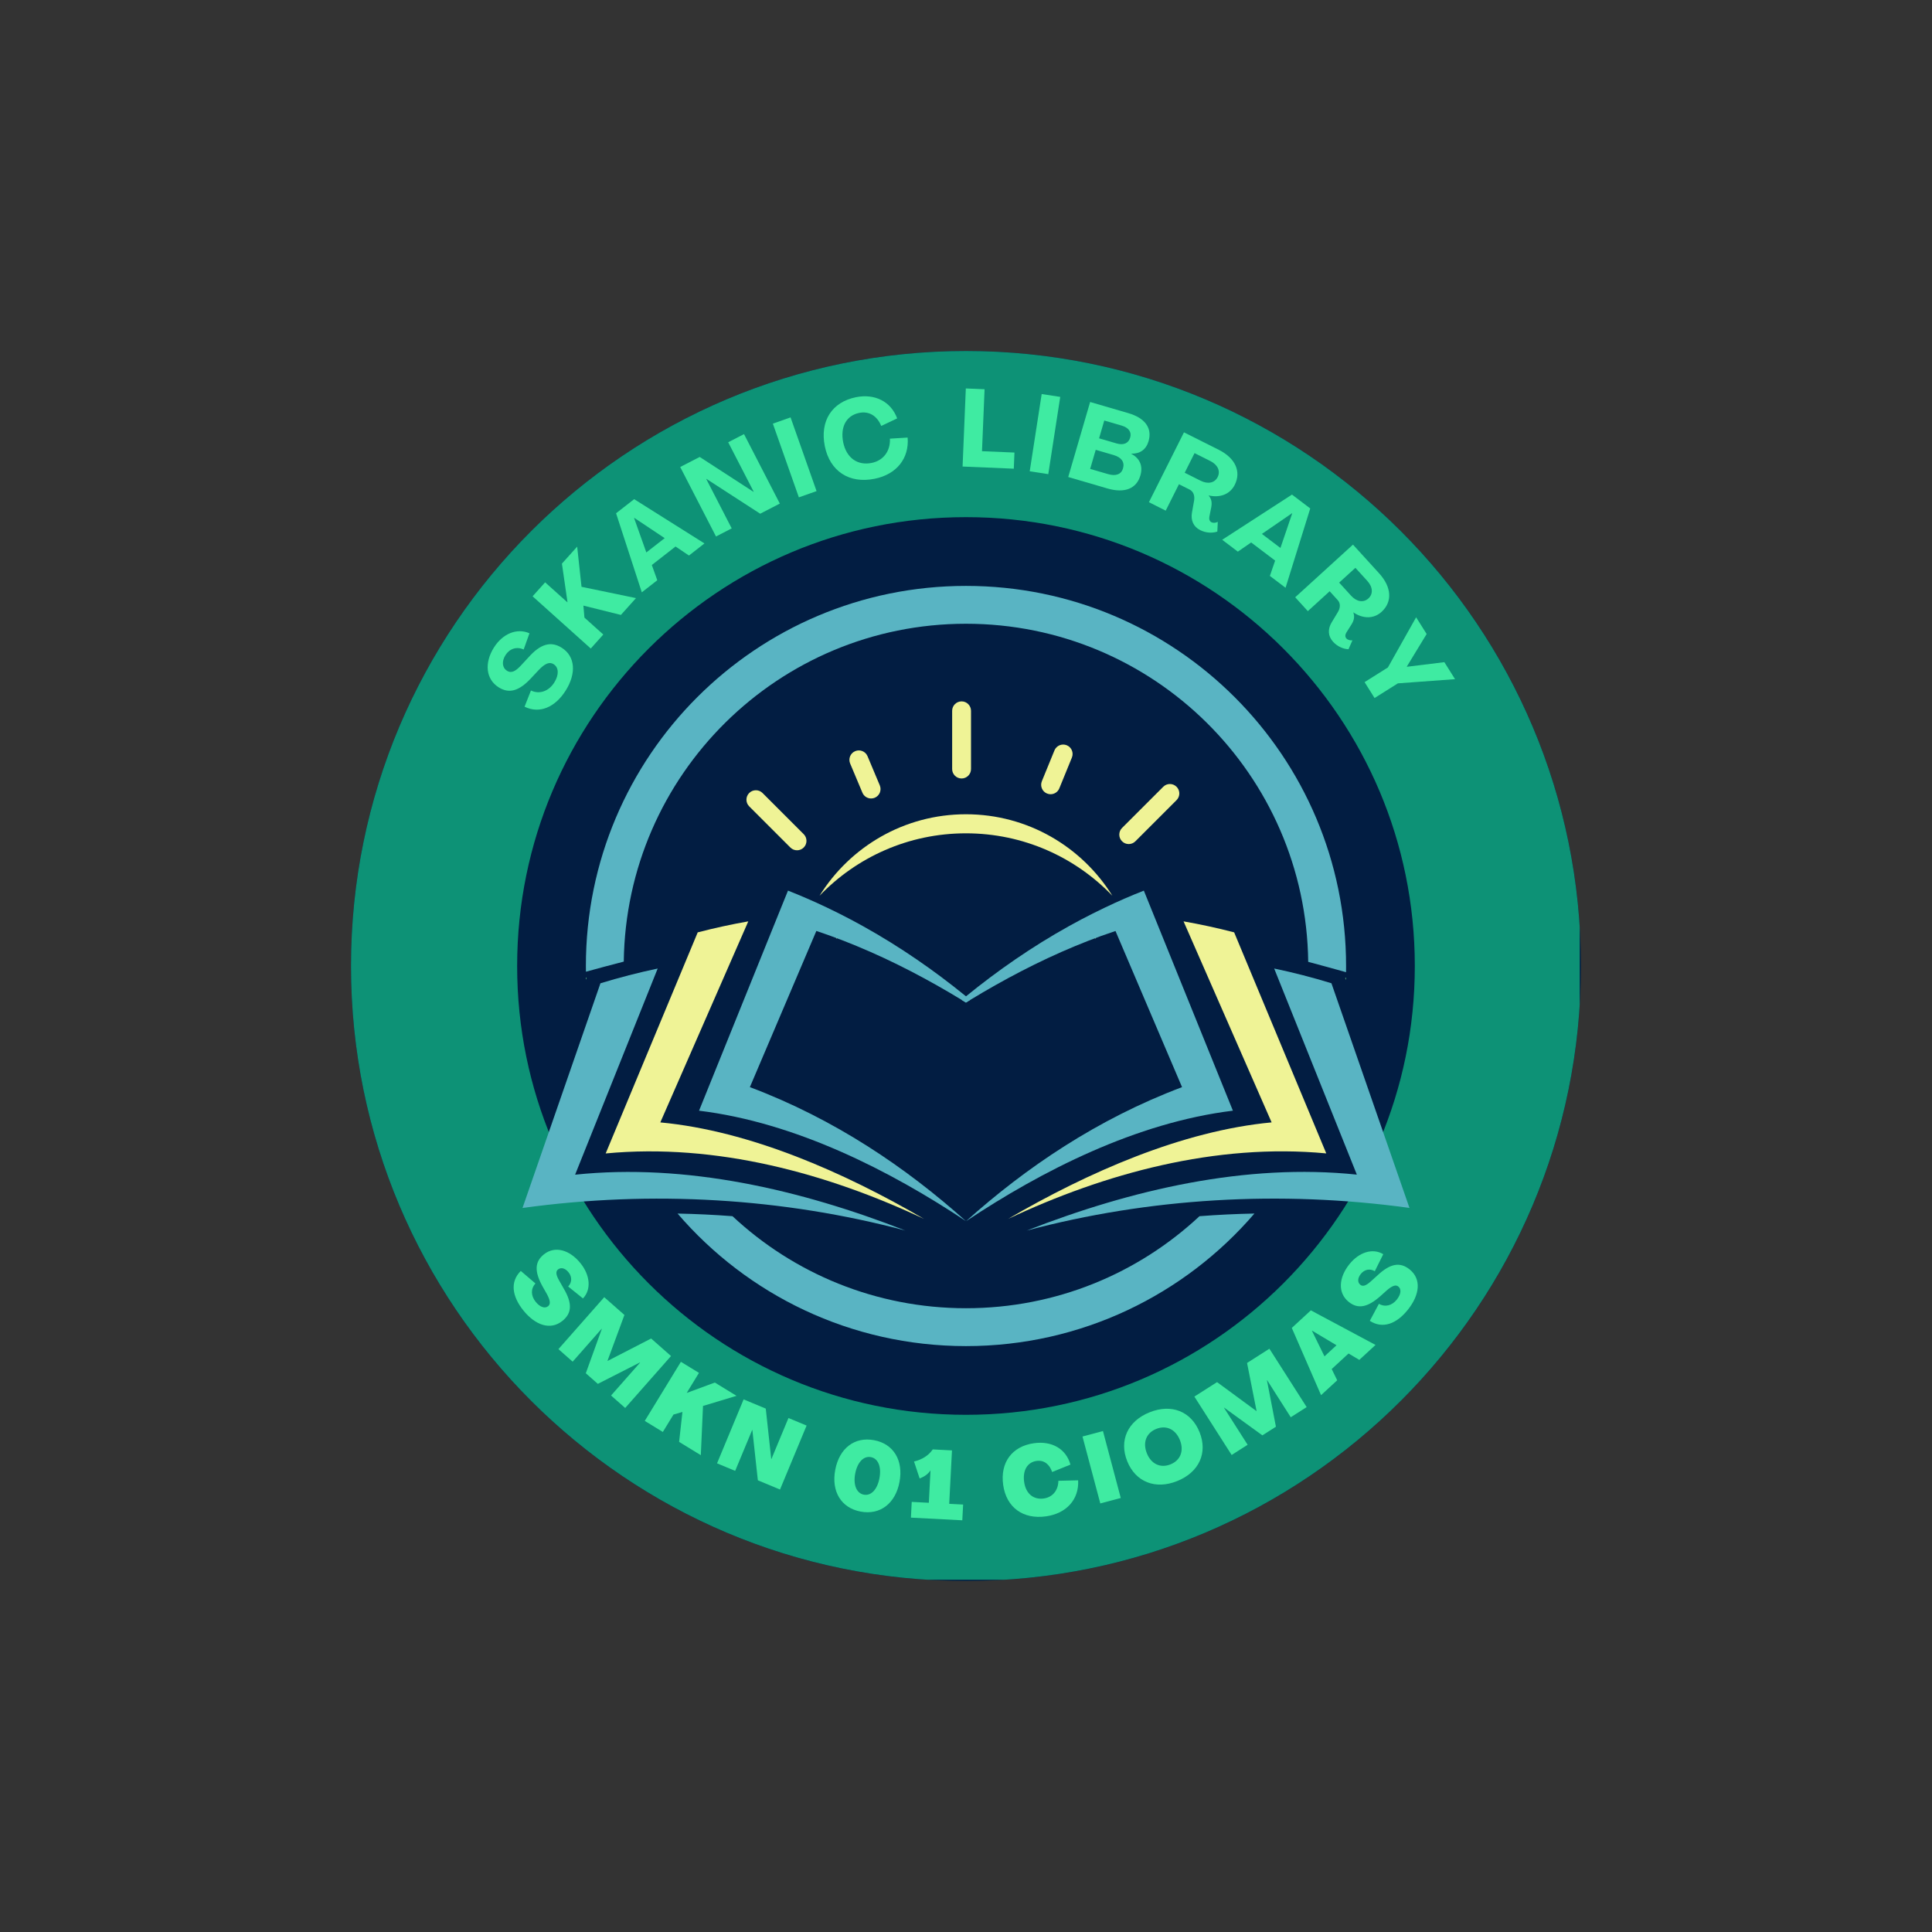 <svg xmlns="http://www.w3.org/2000/svg" xmlns:xlink="http://www.w3.org/1999/xlink" width="500" zoomAndPan="magnify" viewBox="0 0 375 375" height="500" preserveAspectRatio="xMidYMid meet" version="1.0"><rect x="0" y="0" width="375" height="375" fill="#333333" stroke="none"/><defs><g/><clipPath id="ebb8d1a234"><path d="M 68.129 68.129 L 306.871 68.129 L 306.871 306.871 L 68.129 306.871 Z M 68.129 68.129 " clip-rule="nonzero"/></clipPath><clipPath id="b2015d2190"><path d="M 187.5 68.129 C 121.574 68.129 68.129 121.574 68.129 187.5 C 68.129 253.426 121.574 306.871 187.5 306.871 C 253.426 306.871 306.871 253.426 306.871 187.5 C 306.871 121.574 253.426 68.129 187.5 68.129 Z M 187.5 68.129 " clip-rule="nonzero"/></clipPath><clipPath id="1d3085888f"><path d="M 68.129 68.129 L 306.629 68.129 L 306.629 306.629 L 68.129 306.629 Z M 68.129 68.129 " clip-rule="nonzero"/></clipPath><clipPath id="2e8704be09"><path d="M 187.496 68.129 C 121.57 68.129 68.129 121.57 68.129 187.496 C 68.129 253.422 121.57 306.863 187.496 306.863 C 253.422 306.863 306.863 253.422 306.863 187.496 C 306.863 121.57 253.422 68.129 187.496 68.129 Z M 187.496 68.129 " clip-rule="nonzero"/></clipPath><clipPath id="cb1ab1af46"><path d="M 101.418 187 L 176 187 L 176 239 L 101.418 239 Z M 101.418 187 " clip-rule="nonzero"/></clipPath><clipPath id="1d340078cc"><path d="M 113 113.684 L 262 113.684 L 262 189 L 113 189 Z M 113 113.684 " clip-rule="nonzero"/></clipPath><clipPath id="6eb1d208e9"><path d="M 131.441 235.391 L 243.52 235.391 L 243.52 261.277 L 131.441 261.277 Z M 131.441 235.391 " clip-rule="nonzero"/></clipPath><clipPath id="041b71bd7a"><path d="M 199.191 187.918 L 273.578 187.918 L 273.578 239 L 199.191 239 Z M 199.191 187.918 " clip-rule="nonzero"/></clipPath></defs><g clip-path="url(#ebb8d1a234)"><g clip-path="url(#b2015d2190)"><path fill="#021d42" d="M 68.129 68.129 L 306.871 68.129 L 306.871 306.871 L 68.129 306.871 Z M 68.129 68.129 " fill-opacity="1" fill-rule="nonzero"/></g></g><g clip-path="url(#1d3085888f)"><g clip-path="url(#2e8704be09)"><path stroke-linecap="butt" transform="matrix(0.75, 0, 0, 0.75, 68.128, 68.128)" fill="none" stroke-linejoin="miter" d="M 159.157 0.001 C 71.256 0.001 0.001 71.256 0.001 159.157 C 0.001 247.058 71.256 318.314 159.157 318.314 C 247.058 318.314 318.314 247.058 318.314 159.157 C 318.314 71.256 247.058 0.001 159.157 0.001 Z M 159.157 0.001 " stroke="#0d9276" stroke-width="86" stroke-opacity="1" stroke-miterlimit="4"/></g></g><g fill="#3feba2" fill-opacity="1"><g transform="translate(97.743, 248.822)"><g><path d="M 3.832 5.52 C 6.148 8.402 9.078 9.445 11.422 7.562 C 13.281 6.07 13.359 4.129 11.656 1.258 L 10.781 -0.281 C 10.156 -1.391 10.078 -2.027 10.574 -2.426 C 11.145 -2.883 11.965 -2.676 12.609 -1.871 C 13.305 -1.008 13.309 0.074 12.539 0.887 L 15.41 3.203 C 17.07 1.461 16.797 -1.309 14.938 -3.621 C 12.855 -6.211 9.988 -7.086 7.82 -5.344 C 6.035 -3.91 5.965 -2.02 7.57 0.879 L 8.434 2.402 C 9.074 3.621 9.145 4.309 8.648 4.711 C 8.02 5.215 7.066 4.898 6.23 3.859 C 5.289 2.688 5.25 1.32 6.191 0.301 L 3.344 -2.133 C 1.207 -0.027 1.668 2.828 3.832 5.52 Z M 3.832 5.52 "/></g></g></g><g fill="#3feba2" fill-opacity="1"><g transform="translate(107.661, 261.221)"><g><path d="M 0.73 0.645 L 3.492 3.078 L 9.129 -3.316 L 9.156 -3.289 L 6.043 5.328 L 8.379 7.387 L 16.551 3.227 L 16.582 3.254 L 10.945 9.648 L 13.691 12.066 L 22.582 1.984 L 18.723 -1.418 L 10.281 2.93 L 10.254 2.906 L 13.539 -5.988 L 9.621 -9.438 Z M 0.73 0.645 "/></g></g></g><g fill="#3feba2" fill-opacity="1"><g transform="translate(124.317, 275.289)"><g><path d="M 0.832 0.508 L 4.34 2.652 L 6.406 -0.727 L 8.145 -1.227 L 7.496 4.582 L 11.711 7.16 L 12.137 -2.395 L 18.641 -4.359 L 14.43 -6.938 L 9 -4.93 L 8.992 -4.957 L 11.352 -8.816 L 7.844 -10.961 Z M 0.832 0.508 "/></g></g></g><g fill="#3feba2" fill-opacity="1"><g transform="translate(138.275, 283.659)"><g><path d="M 0.902 0.375 L 4.422 1.836 L 7.723 -6.102 L 7.758 -6.09 L 8.824 3.668 L 13.125 5.457 L 18.285 -6.957 L 14.766 -8.422 L 11.457 -0.465 L 11.422 -0.477 L 10.359 -10.25 L 6.062 -12.039 Z M 0.902 0.375 "/></g></g></g><g fill="#3feba2" fill-opacity="1"><g transform="translate(154.578, 289.969)"><g/></g></g><g fill="#3feba2" fill-opacity="1"><g transform="translate(160.23, 291.79)"><g><path d="M 6.824 1.609 C 10.605 2.32 13.578 0.031 14.363 -4.141 C 15.148 -8.328 13.211 -11.539 9.43 -12.25 C 5.629 -12.965 2.676 -10.672 1.887 -6.484 C 1.105 -2.312 3.023 0.895 6.824 1.609 Z M 7.441 -1.676 C 6.02 -1.945 5.352 -3.578 5.762 -5.758 C 6.176 -7.953 7.391 -9.234 8.812 -8.965 C 10.23 -8.699 10.883 -7.066 10.469 -4.871 C 10.059 -2.695 8.863 -1.41 7.441 -1.676 Z M 7.441 -1.676 "/></g></g></g><g fill="#3feba2" fill-opacity="1"><g transform="translate(176.415, 294.551)"><g><path d="M 0.395 0.02 L 10.367 0.539 L 10.527 -2.52 L 7.828 -2.66 L 8.363 -13.027 L 4.633 -13.223 C 3.82 -12.043 2.594 -11.258 0.996 -10.871 L 2.086 -7.582 C 2.969 -7.91 3.707 -8.418 4.176 -9.129 L 4.195 -9.125 L 3.871 -2.863 L 0.551 -3.035 Z M 0.395 0.02 "/></g></g></g><g fill="#3feba2" fill-opacity="1"><g transform="translate(189.189, 294.972)"><g/></g></g><g fill="#3feba2" fill-opacity="1"><g transform="translate(195.159, 294.964)"><g><path d="M 7.875 -0.641 C 11.852 -1.207 14.293 -3.922 14.109 -7.633 L 10.27 -7.543 C 10.25 -5.684 9.148 -4.352 7.438 -4.109 C 5.43 -3.824 3.949 -5.055 3.629 -7.305 C 3.309 -9.555 4.242 -11.145 6.027 -11.398 C 7.496 -11.605 8.547 -10.75 9.062 -9.25 L 12.613 -10.684 C 11.766 -13.73 9.016 -15.332 5.52 -14.836 C 1.262 -14.23 -1.059 -11.078 -0.441 -6.727 C 0.176 -2.375 3.41 -0.012 7.875 -0.641 Z M 7.875 -0.641 "/></g></g></g><g fill="#3feba2" fill-opacity="1"><g transform="translate(212.622, 292.067)"><g><path d="M 0.945 -0.25 L 4.918 -1.309 L 1.461 -14.301 L -2.512 -13.242 Z M 0.945 -0.25 "/></g></g></g><g fill="#3feba2" fill-opacity="1"><g transform="translate(220.834, 290.052)"><g><path d="M 7.664 -2.582 C 11.914 -4.293 13.617 -8.055 11.996 -12.078 C 10.371 -16.117 6.543 -17.633 2.293 -15.922 C -1.941 -14.219 -3.668 -10.465 -2.039 -6.426 C -0.422 -2.402 3.434 -0.875 7.664 -2.582 Z M 6.359 -5.82 C 4.41 -5.035 2.609 -5.887 1.773 -7.961 C 0.934 -10.051 1.641 -11.914 3.59 -12.699 C 5.539 -13.484 7.34 -12.633 8.184 -10.543 C 9.016 -8.469 8.312 -6.605 6.359 -5.82 Z M 6.359 -5.82 "/></g></g></g><g fill="#3feba2" fill-opacity="1"><g transform="translate(238.237, 282.933)"><g><path d="M 0.824 -0.523 L 3.926 -2.504 L -0.66 -9.691 L -0.629 -9.711 L 6.789 -4.332 L 9.418 -6.008 L 7.68 -15.012 L 7.715 -15.035 L 12.297 -7.848 L 15.387 -9.816 L 8.152 -21.148 L 3.816 -18.383 L 5.66 -9.07 L 5.629 -9.051 L -2.008 -14.664 L -6.41 -11.859 Z M 0.824 -0.523 "/></g></g></g><g fill="#3feba2" fill-opacity="1"><g transform="translate(256.389, 270.826)"><g><path d="M 0.027 -0.027 L 3.16 -2.914 L 2.094 -5.098 L 5.363 -8.113 L 7.453 -6.875 L 10.598 -9.777 L -1.953 -16.488 L -5.652 -13.078 Z M 0.691 -7.559 L -1.742 -12.52 L -1.711 -12.547 L 3.023 -9.711 Z M 0.691 -7.559 "/></g></g></g><g fill="#3feba2" fill-opacity="1"><g transform="translate(268.683, 259.177)"><g><path d="M 4.562 -4.934 C 6.879 -7.816 7.266 -10.902 4.922 -12.785 C 3.062 -14.277 1.152 -13.934 -1.285 -11.652 L -2.598 -10.469 C -3.547 -9.617 -4.152 -9.402 -4.648 -9.805 C -5.219 -10.262 -5.191 -11.105 -4.543 -11.91 C -3.852 -12.773 -2.793 -13.012 -1.836 -12.434 L -0.195 -15.738 C -2.254 -16.984 -4.895 -16.121 -6.754 -13.809 C -8.836 -11.215 -9.07 -8.227 -6.902 -6.484 C -5.117 -5.051 -3.258 -5.387 -0.773 -7.582 L 0.527 -8.75 C 1.578 -9.641 2.238 -9.859 2.734 -9.461 C 3.363 -8.953 3.258 -7.953 2.426 -6.914 C 1.484 -5.746 0.156 -5.414 -1.039 -6.109 L -2.805 -2.805 C -0.289 -1.172 2.398 -2.238 4.562 -4.934 Z M 4.562 -4.934 "/></g></g></g><g clip-path="url(#cb1ab1af46)"><path fill="#59b4c3" d="M 111.629 228.004 C 116.973 214.668 122.312 201.332 127.656 187.992 C 123.898 188.781 120.191 189.738 116.547 190.855 C 111.504 205.395 106.461 219.934 101.418 234.469 C 126.562 230.992 152.051 232.547 175.73 238.848 C 155.336 230.887 133.148 225.754 111.629 228.004 " fill-opacity="1" fill-rule="nonzero"/></g><path fill="#eff396" d="M 145.242 178.836 C 141.938 179.418 138.66 180.133 135.426 180.973 C 129.469 195.277 123.516 209.578 117.562 223.883 C 139.039 221.848 160.566 227.754 179.344 236.586 C 163.883 227.574 145.578 219.488 128.168 217.859 L 145.242 178.836 " fill-opacity="1" fill-rule="nonzero"/><path fill="#59b4c3" d="M 158.453 180.699 L 145.551 211.012 C 162 217.203 175.898 226.633 187.488 237.023 C 172.781 227.23 154.414 217.867 135.684 215.586 C 140.68 203.215 145.68 190.844 150.68 178.473 C 151.438 176.605 152.191 174.734 152.949 172.867 C 155.496 173.871 157.984 174.957 160.41 176.109 C 161.238 176.504 162.055 176.902 162.863 177.309 C 164.414 178.086 165.934 178.891 167.43 179.723 C 174.711 183.766 181.391 188.41 187.488 193.379 L 187.5 193.387 C 187.781 193.613 188.059 193.84 188.336 194.07 C 188.051 194.242 187.773 194.414 187.488 194.59 C 187.215 194.418 186.934 194.246 186.652 194.078 L 186.648 194.07 C 180.309 190.215 173.445 186.582 166.277 183.621 C 164.621 182.93 162.945 182.281 161.258 181.672 C 160.328 181.332 159.391 181.012 158.453 180.699 " fill-opacity="1" fill-rule="nonzero"/><path fill="#74e291" d="M 261.125 189.91 L 261.227 190.199 C 261.23 190.051 261.234 189.898 261.238 189.75 C 261.145 189.785 261.102 189.836 261.125 189.91 " fill-opacity="1" fill-rule="nonzero"/><g clip-path="url(#1d340078cc)"><path fill="#59b4c3" d="M 187.496 113.723 C 146.75 113.723 113.719 146.754 113.719 187.5 C 113.719 187.871 113.723 188.242 113.73 188.609 C 116.012 187.98 118.656 187.27 121.074 186.648 C 121.531 150.352 151.094 121.07 187.496 121.07 C 223.918 121.07 253.488 150.379 253.922 186.695 C 256.246 187.312 258.855 188.027 261.266 188.703 C 261.273 188.301 261.273 187.898 261.273 187.5 C 261.273 146.754 228.242 113.723 187.496 113.723 " fill-opacity="1" fill-rule="nonzero"/></g><g clip-path="url(#6eb1d208e9)"><path fill="#59b4c3" d="M 187.496 253.926 C 169.98 253.926 154.043 247.145 142.176 236.062 C 138.637 235.789 135.082 235.621 131.516 235.551 C 145.043 251.301 165.105 261.277 187.496 261.277 C 209.891 261.277 229.953 251.297 243.484 235.547 C 239.914 235.617 236.359 235.789 232.82 236.062 C 220.953 247.145 205.016 253.926 187.496 253.926 " fill-opacity="1" fill-rule="nonzero"/></g><path fill="#74e291" d="M 113.754 189.711 C 113.758 189.859 113.762 190.008 113.77 190.156 L 113.848 189.922 C 113.883 189.828 113.844 189.762 113.754 189.711 " fill-opacity="1" fill-rule="nonzero"/><g clip-path="url(#041b71bd7a)"><path fill="#59b4c3" d="M 258.43 190.848 C 254.785 189.73 251.074 188.773 247.316 187.988 C 252.668 201.324 258.016 214.656 263.363 227.992 C 241.844 225.75 219.656 230.891 199.266 238.859 C 222.941 232.547 248.43 230.988 273.578 234.457 C 268.527 219.922 263.48 205.387 258.43 190.848 " fill-opacity="1" fill-rule="nonzero"/></g><path fill="#eff396" d="M 257.43 223.875 C 251.469 209.574 245.508 195.27 239.547 180.969 C 236.312 180.129 233.035 179.418 229.727 178.836 L 246.82 217.855 C 229.41 219.488 211.109 227.582 195.652 236.594 C 214.426 227.758 235.949 221.844 257.43 223.875 " fill-opacity="1" fill-rule="nonzero"/><path fill="#59b4c3" d="M 229.434 211.012 L 216.516 180.707 C 215.582 181.016 214.648 181.34 213.723 181.672 C 212.035 182.285 210.367 182.934 208.711 183.621 C 201.539 186.59 194.672 190.227 188.328 194.082 C 188.047 194.254 187.766 194.43 187.488 194.602 C 187.207 194.43 186.926 194.258 186.641 194.086 L 186.652 194.078 C 186.93 193.848 187.207 193.621 187.488 193.395 L 187.5 193.387 C 193.598 188.414 200.273 183.77 207.551 179.723 C 209.047 178.891 210.57 178.086 212.117 177.309 C 212.922 176.902 213.738 176.504 214.559 176.113 C 216.984 174.957 219.473 173.871 222.02 172.871 C 222.777 174.738 223.531 176.605 224.289 178.477 C 229.297 190.844 234.301 203.215 239.305 215.582 C 220.574 217.871 202.211 227.242 187.504 237.035 C 199.09 226.641 212.988 217.207 229.434 211.012 " fill-opacity="1" fill-rule="nonzero"/><path fill="#eff396" d="M 162.375 182.211 C 162.41 182.117 162.449 182.027 162.484 181.934 C 162.426 182.012 162.367 182.09 162.312 182.168 C 162.332 182.184 162.355 182.195 162.375 182.211 Z M 212.609 182.211 C 212.629 182.195 212.652 182.184 212.672 182.168 C 212.613 182.09 212.559 182.012 212.5 181.934 C 212.535 182.027 212.574 182.117 212.609 182.211 Z M 187.488 158.047 C 175.488 158.047 164.969 164.375 159.07 173.871 C 166.238 166.398 176.32 161.746 187.488 161.746 C 198.66 161.746 208.746 166.398 215.914 173.871 C 210.016 164.375 199.492 158.047 187.488 158.047 " fill-opacity="1" fill-rule="nonzero"/><path fill="#eff396" d="M 186.645 151.102 C 185.633 151.102 184.812 150.281 184.812 149.273 L 184.812 137.969 C 184.812 136.957 185.633 136.137 186.645 136.137 C 187.652 136.137 188.473 136.957 188.473 137.969 L 188.473 149.273 C 188.473 150.281 187.652 151.102 186.645 151.102 " fill-opacity="1" fill-rule="nonzero"/><path fill="#eff396" d="M 219.082 163.832 C 218.613 163.832 218.145 163.652 217.789 163.293 C 217.074 162.578 217.074 161.418 217.789 160.703 L 225.781 152.715 C 226.496 151.996 227.652 151.996 228.371 152.715 C 229.086 153.43 229.086 154.586 228.371 155.301 L 220.379 163.293 C 220.02 163.652 219.551 163.832 219.082 163.832 " fill-opacity="1" fill-rule="nonzero"/><path fill="#eff396" d="M 154.703 165.039 C 154.234 165.039 153.766 164.863 153.41 164.504 L 145.418 156.512 C 144.703 155.797 144.703 154.637 145.418 153.922 C 146.133 153.207 147.293 153.207 148.008 153.922 L 156 161.914 C 156.715 162.629 156.715 163.789 156 164.504 C 155.641 164.863 155.172 165.039 154.703 165.039 " fill-opacity="1" fill-rule="nonzero"/><path fill="#eff396" d="M 203.918 154.16 C 203.688 154.16 203.453 154.113 203.227 154.023 C 202.289 153.641 201.844 152.57 202.223 151.637 L 204.668 145.656 C 205.047 144.723 206.117 144.27 207.055 144.652 C 207.988 145.035 208.438 146.105 208.055 147.039 L 205.613 153.02 C 205.324 153.73 204.641 154.16 203.918 154.16 " fill-opacity="1" fill-rule="nonzero"/><path fill="#eff396" d="M 169.082 154.984 C 168.367 154.984 167.688 154.566 167.395 153.863 L 165.012 148.195 C 164.621 147.262 165.059 146.188 165.992 145.797 C 166.922 145.406 167.996 145.844 168.387 146.777 L 170.77 152.445 C 171.16 153.379 170.723 154.449 169.789 154.844 C 169.559 154.941 169.316 154.984 169.082 154.984 " fill-opacity="1" fill-rule="nonzero"/><g fill="#3feba2" fill-opacity="1"><g transform="translate(105.424, 139.994)"><g><path d="M 4.375 -5.957 C 6.449 -9.258 6.277 -12.59 3.59 -14.277 C 1.496 -15.594 -0.535 -15.008 -2.855 -12.391 L -4.344 -10.785 C -5.438 -9.609 -6.234 -9.305 -7.008 -9.789 C -7.93 -10.367 -8.098 -11.582 -7.305 -12.844 C -6.52 -14.09 -5.125 -14.547 -3.781 -13.926 L -2.656 -17.074 C -5.098 -18.152 -7.863 -16.996 -9.555 -14.309 C -11.426 -11.332 -11.148 -8.164 -8.625 -6.578 C -6.605 -5.309 -4.676 -5.855 -2.352 -8.348 L -0.887 -9.918 C 0.371 -11.242 1.238 -11.578 2.031 -11.078 C 3.023 -10.457 3.125 -9.059 2.164 -7.523 C 1.086 -5.812 -0.719 -5.184 -2.367 -5.965 L -3.609 -2.824 C -0.652 -1.367 2.367 -2.766 4.375 -5.957 Z M 4.375 -5.957 "/></g></g></g><g fill="#3feba2" fill-opacity="1"><g transform="translate(113.884, 126.748)"><g><path d="M 0.781 -0.871 L 3.215 -3.586 L -0.445 -6.871 L -0.648 -9.199 L 6.633 -7.391 L 9.562 -10.656 L -1.012 -12.848 L -1.855 -20.648 L -4.816 -17.348 L -3.734 -9.879 L -3.777 -9.859 L -8.074 -13.715 L -10.508 -11.004 Z M 0.781 -0.871 "/></g></g></g><g fill="#3feba2" fill-opacity="1"><g transform="translate(124.488, 115.035)"><g><path d="M 0.086 -0.066 L 3.09 -2.41 L 2.031 -5.367 L 6.633 -8.957 L 9.242 -7.207 L 12.246 -9.555 L -1.398 -18.148 L -4.91 -15.41 Z M 0.965 -7.805 L -1.414 -14.492 L -1.379 -14.516 L 4.527 -10.582 Z M 0.965 -7.805 "/></g></g></g><g fill="#3feba2" fill-opacity="1"><g transform="translate(137.933, 104.667)"><g><path d="M 1.043 -0.535 L 4.09 -2.109 L -0.848 -11.691 L -0.809 -11.711 L 9.621 -4.957 L 13.43 -6.922 L 6.48 -20.406 L 3.41 -18.824 L 8.359 -9.223 L 8.32 -9.203 L -2.121 -15.973 L -5.906 -14.023 Z M 1.043 -0.535 "/></g></g></g><g fill="#3feba2" fill-opacity="1"><g transform="translate(153.952, 96.925)"><g><path d="M 1.105 -0.391 L 4.543 -1.602 L -0.504 -15.91 L -3.941 -14.695 Z M 1.105 -0.391 "/></g></g></g><g fill="#3feba2" fill-opacity="1"><g transform="translate(160.96, 94.155)"><g><path d="M 8.797 -1.223 C 13.059 -2.078 15.543 -5.184 15.211 -9.223 L 11.773 -9.012 C 11.887 -6.602 10.5 -4.758 8.223 -4.301 C 5.465 -3.746 3.328 -5.297 2.707 -8.281 C 2.102 -11.289 3.309 -13.508 5.816 -14.012 C 7.758 -14.402 9.305 -13.406 10.086 -11.477 L 13.18 -12.945 C 11.984 -16.203 8.859 -17.793 5.203 -17.062 C 0.504 -16.117 -1.844 -12.43 -0.867 -7.562 C 0.109 -2.695 3.863 -0.23 8.797 -1.223 Z M 8.797 -1.223 "/></g></g></g><g fill="#3feba2" fill-opacity="1"><g transform="translate(179.299, 91.002)"><g/></g></g><g fill="#3feba2" fill-opacity="1"><g transform="translate(185.664, 90.507)"><g><path d="M 1.172 0.047 L 11.113 0.465 L 11.242 -2.668 L 4.941 -2.93 L 5.441 -14.957 L 1.801 -15.109 Z M 1.172 0.047 "/></g></g></g><g fill="#3feba2" fill-opacity="1"><g transform="translate(198.712, 91.295)"><g><path d="M 1.156 0.18 L 4.758 0.738 L 7.078 -14.258 L 3.477 -14.812 Z M 1.156 0.18 "/></g></g></g><g fill="#3feba2" fill-opacity="1"><g transform="translate(206.218, 92.26)"><g><path d="M 1.125 0.328 L 8.734 2.551 C 12.066 3.523 14.379 2.602 15.133 0.023 C 15.668 -1.816 15.02 -3.316 13.34 -4.184 L 13.348 -4.203 C 15.043 -4.152 16.242 -5 16.715 -6.617 C 17.457 -9.152 16.055 -11.117 12.801 -12.066 L 5.375 -14.234 Z M 7.113 -7.18 L 8.121 -10.637 L 11.496 -9.652 C 12.867 -9.25 13.461 -8.391 13.148 -7.324 C 12.82 -6.203 11.859 -5.793 10.488 -6.195 Z M 5.383 -1.246 L 6.461 -4.949 L 9.938 -3.934 C 11.453 -3.492 12.113 -2.566 11.758 -1.34 C 11.422 -0.195 10.371 0.211 8.859 -0.234 Z M 5.383 -1.246 "/></g></g></g><g fill="#3feba2" fill-opacity="1"><g transform="translate(221.958, 96.954)"><g><path d="M 11.008 5.949 C 12.094 6.492 13.324 6.562 14.324 6.227 L 14.414 4.34 C 14.004 4.543 13.527 4.59 13.184 4.418 C 12.785 4.215 12.699 3.77 12.785 3.312 L 13.148 1.492 C 13.312 0.594 13.199 -0.129 12.637 -0.77 L 12.645 -0.785 C 14.914 -0.27 16.809 -1.059 17.707 -2.848 C 19.008 -5.441 17.809 -8.043 14.59 -9.656 L 7.848 -13.035 L 1.047 0.523 L 4.305 2.16 L 6.875 -2.965 L 8.949 -1.926 C 9.73 -1.531 9.977 -0.648 9.805 0.27 L 9.402 2.543 C 9.145 4.012 9.656 5.27 11.008 5.949 Z M 7.992 -5.195 L 9.902 -9.004 L 12.969 -7.465 C 14.414 -6.742 14.965 -5.512 14.395 -4.367 C 13.812 -3.207 12.504 -2.93 11.059 -3.656 Z M 7.992 -5.195 "/></g></g></g><g fill="#3feba2" fill-opacity="1"><g transform="translate(237.142, 104.707)"><g><path d="M 0.086 0.062 L 3.125 2.367 L 5.707 0.582 L 10.359 4.105 L 9.34 7.078 L 12.383 9.379 L 17.176 -6.02 L 13.629 -8.707 Z M 7.793 -1.074 L 13.641 -5.09 L 13.676 -5.066 L 11.391 1.652 Z M 7.793 -1.074 "/></g></g></g><g fill="#3feba2" fill-opacity="1"><g transform="translate(250.608, 115.063)"><g><path d="M 8.141 9.504 C 8.957 10.402 10.078 10.906 11.133 10.957 L 11.895 9.227 C 11.438 9.266 10.977 9.141 10.719 8.855 C 10.418 8.523 10.5 8.074 10.742 7.68 L 11.734 6.113 C 12.211 5.336 12.363 4.617 12.07 3.82 L 12.086 3.805 C 14.016 5.102 16.07 5.047 17.551 3.699 C 19.691 1.746 19.508 -1.113 17.086 -3.773 L 12.004 -9.352 L 0.789 0.867 L 3.242 3.559 L 7.48 -0.301 L 9.043 1.418 C 9.633 2.062 9.543 2.98 9.055 3.77 L 7.863 5.75 C 7.094 7.027 7.121 8.387 8.141 9.504 Z M 9.324 -1.98 L 12.473 -4.848 L 14.785 -2.312 C 15.875 -1.117 15.945 0.23 15.004 1.09 C 14.043 1.965 12.723 1.754 11.633 0.559 Z M 9.324 -1.98 "/></g></g></g><g fill="#3feba2" fill-opacity="1"><g transform="translate(261.97, 127.802)"><g><path d="M 2.895 4.598 L 4.832 7.684 L 9.359 4.836 L 20.453 4.023 L 18.379 0.723 L 11.113 1.617 L 11.09 1.582 L 14.941 -4.742 L 12.898 -7.988 L 7.422 1.75 Z M 2.895 4.598 "/></g></g></g></svg>
